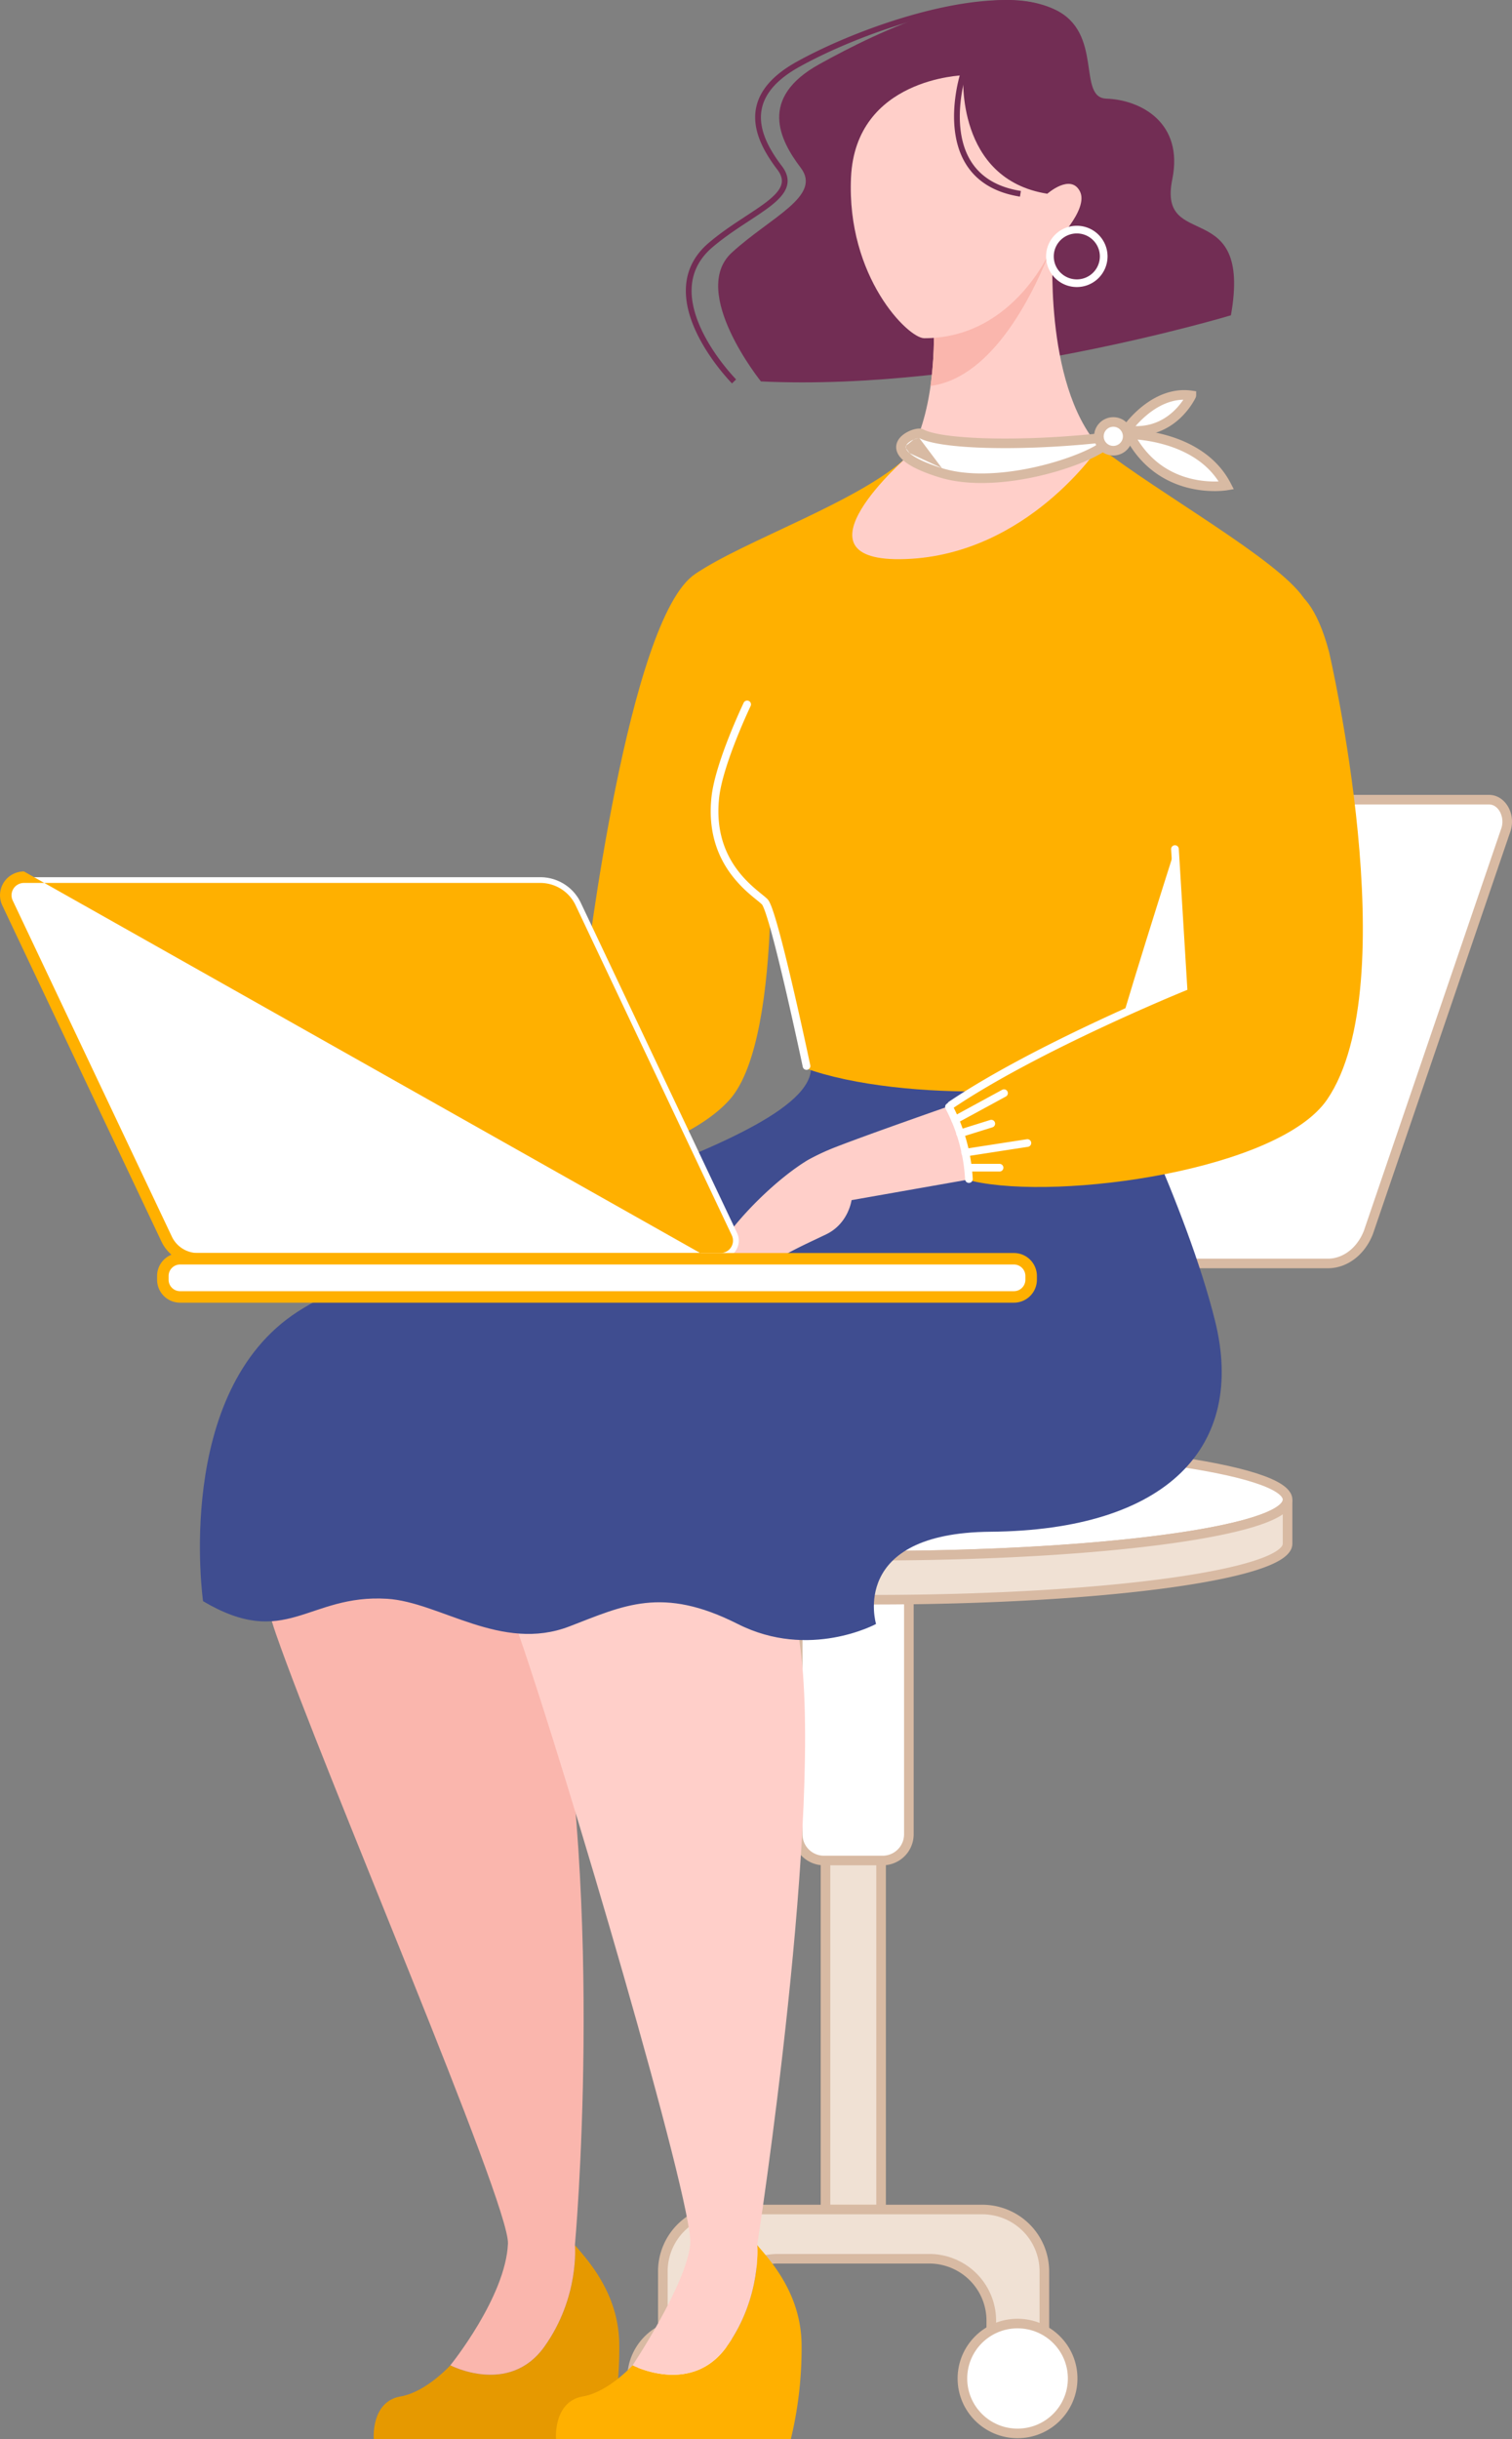 <svg width="155" height="250" fill="none" xmlns="http://www.w3.org/2000/svg"><rect width="100%" height="100%" fill="#808080" stroke="none"/><path d="M90.322 189.414h-5.696v37.052h5.696v-37.052z" fill="#F0E1D4"/><path fill-rule="evenodd" clip-rule="evenodd" d="M84.133 188.924h6.681v38.032h-6.68v-38.032zm.985.981v36.07h4.712v-36.07h-4.712z" fill="#D8BAA3"/><path d="M81.779 162.001H93.17v26.011a2.677 2.677 0 01-.791 1.895 2.695 2.695 0 01-1.904.784h-6.008c-.714 0-1.4-.282-1.904-.786a2.678 2.678 0 01-.79-1.897v-26.007h.005z" fill="#fff"/><path fill-rule="evenodd" clip-rule="evenodd" d="M81.282 161.511h12.381v26.501a3.17 3.17 0 01-.935 2.243 3.195 3.195 0 01-2.253.927v-.491.491h-6.007a3.193 3.193 0 01-2.252-.93 3.168 3.168 0 01-.933-2.244v-26.497zm.985.981v25.516c0 .581.232 1.139.645 1.551.412.411.972.642 1.556.642h6.008c.583 0 1.143-.23 1.556-.641.413-.41.646-.967.647-1.549v-25.519H82.267z" fill="#D8BAA3"/><path d="M107.06 232.804v8.47h-5.44v-3.424a6.33 6.33 0 00-1.864-4.483 6.376 6.376 0 00-4.5-1.857H79.754a6.376 6.376 0 00-4.5 1.857 6.328 6.328 0 00-1.863 4.483v3.424h-5.44v-8.47a6.33 6.33 0 011.863-4.483 6.376 6.376 0 014.5-1.857h26.384c1.688 0 3.306.668 4.499 1.857a6.331 6.331 0 011.863 4.483z" fill="#F0E1D4"/><path fill-rule="evenodd" clip-rule="evenodd" d="M74.314 226.954c-1.557 0-3.05.616-4.151 1.714a5.838 5.838 0 00-1.72 4.136v7.979h4.456v-2.933a6.82 6.82 0 012.008-4.83 6.87 6.87 0 014.847-2.001h15.502a6.87 6.87 0 014.848 2.001 6.818 6.818 0 012.008 4.83v2.933h4.456v-7.979a5.843 5.843 0 00-1.719-4.136 5.886 5.886 0 00-4.151-1.714H74.314zm-4.848 1.02a6.87 6.87 0 014.848-2.001h26.384a6.872 6.872 0 014.847 2.002 6.819 6.819 0 012.007 4.829v8.96h-6.425v-3.914a5.838 5.838 0 00-1.72-4.136 5.879 5.879 0 00-4.15-1.714H79.753c-1.557 0-3.05.616-4.151 1.714a5.839 5.839 0 00-1.72 4.136v3.914h-6.425v-8.96a6.82 6.82 0 012.008-4.83z" fill="#D8BAA3"/><path d="M104.311 249.411c3.121 0 5.651-2.52 5.651-5.63s-2.53-5.631-5.651-5.631-5.65 2.521-5.65 5.631c0 3.11 2.529 5.63 5.65 5.63z" fill="#fff"/><path fill-rule="evenodd" clip-rule="evenodd" d="M104.311 238.641c-2.849 0-5.158 2.301-5.158 5.14 0 2.839 2.309 5.14 5.158 5.14s5.159-2.301 5.159-5.14c0-2.839-2.31-5.14-5.159-5.14zm-6.143 5.14c0-3.381 2.751-6.121 6.143-6.121 3.393 0 6.143 2.74 6.143 6.121 0 3.38-2.75 6.121-6.143 6.121-3.392 0-6.143-2.741-6.143-6.121z" fill="#D8BAA3"/><path d="M70.445 249.411c3.121 0 5.651-2.52 5.651-5.63s-2.53-5.631-5.65-5.631c-3.122 0-5.652 2.521-5.652 5.631 0 3.11 2.53 5.63 5.651 5.63z" fill="#fff"/><path fill-rule="evenodd" clip-rule="evenodd" d="M70.445 238.641c-2.849 0-5.158 2.301-5.158 5.14 0 2.839 2.31 5.14 5.158 5.14 2.85 0 5.159-2.301 5.159-5.14 0-2.839-2.31-5.14-5.159-5.14zm-6.143 5.14c0-3.381 2.75-6.121 6.143-6.121s6.143 2.74 6.143 6.121c0 3.38-2.75 6.121-6.143 6.121-3.392 0-6.143-2.741-6.143-6.121z" fill="#D8BAA3"/><path d="M100.665 149.004l14.044-41.126h10.042l-14.045 41.126h-10.041z" fill="#F0E1D4"/><path fill-rule="evenodd" clip-rule="evenodd" d="M114.357 107.387h11.082l-14.38 42.108H99.977l14.38-42.108zm.705.981l-13.71 40.146h9.002l13.71-40.146h-9.002z" fill="#D8BAA3"/><path d="M97.908 149.004l14.045-41.126h10.041l-14.044 41.126H97.908z" fill="#fff"/><path fill-rule="evenodd" clip-rule="evenodd" d="M111.6 107.387h11.082l-14.38 42.108H97.221l14.379-42.108zm.705.981l-13.71 40.146h9.002l13.71-40.146h-9.002z" fill="#D8BAA3"/><path d="M131.993 153.709c0 .8-1.213 1.569-3.407 2.256-6.485 2.048-21.532 3.484-39.06 3.484-16.131 0-30.16-1.216-37.35-3.008a28.79 28.79 0 01-1.712-.476c-2.193-.693-3.406-1.456-3.406-2.256 0-.679.868-1.329 2.465-1.933 5.868-2.221 21.564-3.81 40.003-3.81 23.455 0 42.467 2.572 42.467 5.743z" fill="#fff"/><path fill-rule="evenodd" clip-rule="evenodd" d="M64.858 149.527c-6.96.674-12.293 1.623-15.16 2.708-.779.294-1.343.587-1.704.867-.37.286-.444.492-.444.607 0 .138.112.401.659.758.522.341 1.324.689 2.404 1.03.507.16 1.067.316 1.681.469 7.13 1.776 21.11 2.993 37.232 2.993 17.527 0 32.506-1.439 38.912-3.462h.001c1.079-.338 1.881-.686 2.403-1.028.546-.357.659-.622.659-.76 0-.137-.109-.396-.643-.749-.51-.337-1.295-.681-2.353-1.019-2.108-.674-5.184-1.288-9.016-1.806-7.657-1.036-18.251-1.678-29.963-1.678-9.206 0-17.724.397-24.668 1.07zm-.095-.977c6.98-.676 15.53-1.074 24.763-1.074 11.743 0 22.382.643 30.095 1.687 3.853.521 6.996 1.144 9.185 1.844 1.091.349 1.975.726 2.596 1.136.598.395 1.083.91 1.083 1.566 0 .661-.494 1.182-1.102 1.58-.633.415-1.534.795-2.648 1.143-6.566 2.074-21.681 3.507-39.209 3.507-16.14 0-30.219-1.215-37.47-3.022-.63-.156-1.21-.318-1.74-.485-1.114-.351-2.015-.731-2.647-1.145-.608-.397-1.103-.916-1.103-1.578 0-.564.36-1.023.824-1.382.472-.366 1.14-.7 1.958-1.009m15.415-2.768c-6.965.675-12.414 1.632-15.415 2.768l15.415-2.768z" fill="#D8BAA3"/><path d="M131.993 153.709v4.512c0 3.17-19.012 5.74-42.467 5.74-16.131 0-30.16-1.216-37.35-3.007-3.265-.812-5.12-1.742-5.12-2.733v-4.512c0 .8 1.213 1.569 3.406 2.256a28.31 28.31 0 001.711.476c7.191 1.792 21.22 3.008 37.351 3.008 17.524 0 32.575-1.436 39.061-3.484 2.195-.693 3.408-1.456 3.408-2.256z" fill="#F0E1D4"/><path fill-rule="evenodd" clip-rule="evenodd" d="M47.548 155.209v3.012c0 .084.037.214.208.395.173.184.455.389.865.604.82.431 2.055.855 3.674 1.258 7.13 1.776 21.11 2.993 37.231 2.993 11.713 0 22.306-.642 29.963-1.677 3.832-.518 6.908-1.132 9.016-1.806 1.058-.338 1.843-.682 2.353-1.019.534-.353.643-.612.643-.748v-3.014a4.939 4.939 0 01-.119.08c-.633.414-1.534.794-2.649 1.145-6.565 2.074-21.684 3.507-39.209 3.507-16.14 0-30.218-1.215-37.47-3.022a28.403 28.403 0 01-1.74-.485c-1.114-.348-2.015-.728-2.648-1.143a4.878 4.878 0 01-.118-.08zm-.984-1.5v4.512c0 .411.195.769.474 1.066.276.294.663.559 1.124.801.924.485 2.248.932 3.894 1.342 7.251 1.806 21.33 3.022 37.47 3.022 11.742 0 22.382-.643 30.095-1.686 3.853-.521 6.996-1.144 9.185-1.844 1.091-.348 1.975-.725 2.596-1.135.598-.395 1.083-.91 1.083-1.566v-4.512h-.984c0 .138-.112.401-.659.758-.522.341-1.325.689-2.406 1.03-6.406 2.023-21.388 3.462-38.912 3.462-16.122 0-30.101-1.217-37.231-2.993v-.001a27.304 27.304 0 01-1.682-.468h-.001c-1.08-.338-1.881-.686-2.403-1.028-.546-.357-.659-.622-.659-.76h-.984zm5.611 7.245l-.119.476.12-.476z" fill="#D8BAA3"/><path d="M152.643 81.962H99.038c-1.368 0-2.614.955-3.2 2.454L81.516 126.28c-.59 1.495.319 3.218 1.685 3.218h52.926c1.772 0 3.398-1.242 4.156-3.192l14.047-41.127c.582-1.496-.319-3.217-1.686-3.217z" fill="#fff"/><path fill-rule="evenodd" clip-rule="evenodd" d="M95.38 84.239c.642-1.645 2.044-2.767 3.658-2.767h53.605c.911 0 1.625.575 2.01 1.31.385.735.479 1.682.138 2.565l-14.046 41.126-.004.01c-.815 2.096-2.598 3.505-4.615 3.505H83.2c-.91 0-1.626-.575-2.013-1.311a3.12 3.12 0 01-.135-2.566l14.324-41.863.004-.01zm.921.346l-14.324 41.864-.004.011a2.14 2.14 0 00.087 1.762c.262.499.684.785 1.14.785h52.926c1.524 0 2.991-1.071 3.693-2.869l14.047-41.126.004-.01a2.159 2.159 0 00-.09-1.766c-.261-.498-.681-.784-1.137-.784H99.038c-1.12 0-2.207.785-2.737 2.133z" fill="#D8BAA3"/><path d="M40.665 120.834l-8.839 1.373c-1.114 2.694-3.74 5.75-4.302 6.047-.608.314-3.77 2.013-3.77 2.013s-.603-1.036-.093-1.943c.335-.588 2.404-1.599 2.166-2.425-.239-.825-1.475-.729-2.022-.486-1.312.589-3.667 2.056-3.415 4.243.217 1.847-1.486 2.021-1.486 2.021s-.894-2.354-.955-2.799c-.061-.446.303-4.858 1.378-6.153.859-1.026 5.043-3.033 7.378-4.071l11.814-5.33 2.146 7.51z" fill="#FFCFC9"/><path d="M78.758 80.357s1.85 25.759-3.938 32.327c-5.786 6.569-25.368 10.402-34.366 8.362l-2.24-7.798C47.1 107.262 60.069 99.42 60.069 99.42s4.316-36.092 11.207-40.592c6.892-4.5 7.25 16.434 7.482 21.53z" fill="#FFB000"/><path fill-rule="evenodd" clip-rule="evenodd" d="M38.107 113.104a.394.394 0 01.532.165 18.275 18.275 0 012.088 7.56.392.392 0 01-.372.412.392.392 0 01-.414-.371 17.495 17.495 0 00-2-7.236.392.392 0 01.166-.53z" fill="#fff"/><path fill-rule="evenodd" clip-rule="evenodd" d="M44.281 111.855a.391.391 0 01-.157.532l-5.013 2.725a.394.394 0 01-.534-.156.391.391 0 01.157-.532l5.013-2.725a.394.394 0 01.534.156zm-1.277 3.196a.391.391 0 01-.258.491l-3.182.997a.392.392 0 11-.236-.749l3.182-.996a.394.394 0 01.494.257zm3.715 2.042a.392.392 0 01-.33.448l-6.351.983a.392.392 0 11-.12-.775l6.351-.983a.394.394 0 01.45.327zm-6.779 2.589c0-.216.177-.392.394-.392h3.12a.393.393 0 110 .785h-3.12a.393.393 0 01-.394-.393z" fill="#fff"/><path d="M62.38 250H38.318s-.329-3.845 2.756-4.379c2.611-.453 5.092-3.19 5.092-3.19s6.035 3.151 9.648-1.922c3.613-5.074 3.125-10.398 3.125-10.398 1.146 1.385 4.408 4.74 4.542 9.978a39.56 39.56 0 01-1.1 9.911z" fill="#E69900"/><path d="M36.099 145.541c-4.02.546-12.745 7.726-7.825 21.887 4.92 14.16 23.98 58.428 23.799 62.53-.242 5.477-5.907 12.473-5.907 12.473s6.035 3.151 9.648-1.922c3.613-5.074 3.123-10.398 3.123-10.398s3.11-34.136-2.276-62.055c-2.474-12.782-13.334-23.497-20.562-22.515z" fill="#FAB6AD"/><path d="M81.07 250H57.005s-.329-3.845 2.757-4.379c2.608-.453 5.091-3.19 5.091-3.19s6.035 3.151 9.648-1.922c3.613-5.074 3.123-10.398 3.123-10.398 1.148 1.385 4.408 4.74 4.544 9.978A39.567 39.567 0 0181.07 250z" fill="#FFB000"/><path d="M54.788 145.418c-3.253 2.415-6.558 7.847-1.636 22.01 4.922 14.162 17.937 58.437 17.608 62.53-.329 4.092-5.907 12.473-5.907 12.473s6.035 3.151 9.648-1.922c3.613-5.074 3.123-10.398 3.123-10.398s6.962-44.926 4.304-62.055c-1.989-12.864-18.106-29.354-27.14-22.638z" fill="#FFCFC9"/><path d="M113.89 108.259s7.732 15.302 10.668 27.122c3.204 12.901-4.899 21.461-23.037 21.614-14.548.123-11.715 9.454-11.715 9.454s-6.822 3.716-14.177 0c-7.761-3.924-11.691-1.889-17.246.245-6.993 2.702-13.294-2.501-18.713-2.829-8.131-.49-10.342 5.283-18.854.247 0 0-3.07-21.476 9.742-29.7 12.812-8.224 54.16-17.054 52.532-25.416l30.8-.737z" fill="#3F4D90"/><path d="M71.276 58.828c4.952-3.406 17.097-7.518 21.814-12.1l19.576-.94c6.363 4.934 18.273 11.527 20.985 15.498l-13.202 25.74s-5.777 18.086-6.602 21.727c-.825 3.641-21.462 4.353-31.366.706 0 0-2.953-16.087-3.89-17.03-.937-.944-6.013-3.754-5.066-10.69l-2.249-22.911z" fill="#FFB000"/><path fill-rule="evenodd" clip-rule="evenodd" d="M76.762 71.842c.196.093.28.327.186.523l-.008-.004.008.004-.002.004-.006.012-.024.05-.091.196a62.38 62.38 0 00-1.358 3.171c-.77 1.948-1.567 4.29-1.748 5.982-.36 3.373.638 5.714 1.829 7.328.598.811 1.25 1.444 1.813 1.936.262.227.503.423.714.595l.05.04c.216.176.414.337.549.473.113.115.205.292.281.46.084.184.172.415.264.683.186.537.396 1.244.62 2.058.447 1.63.955 3.71 1.432 5.758a408.993 408.993 0 011.647 7.385l.108.507.028.133.01.046-.386.081-.385.08-.01-.045-.028-.133a444.974 444.974 0 00-1.751-7.877c-.477-2.043-.982-4.112-1.425-5.728a34.626 34.626 0 00-.604-2.01 7.557 7.557 0 00-.238-.616 1.95 1.95 0 00-.088-.177c-.024-.04-.036-.053-.036-.053a6.517 6.517 0 00-.485-.416l-.051-.042c-.21-.17-.462-.374-.734-.611a12.86 12.86 0 01-1.93-2.062c-1.294-1.754-2.36-4.287-1.977-7.876.193-1.808 1.028-4.238 1.798-6.186a63.254 63.254 0 011.47-3.413l.024-.052.007-.014.002-.005.355.169-.355-.169a.395.395 0 01.525-.185zm5.997 37.805a.395.395 0 01-.466-.304l.385-.08.386-.081a.393.393 0 01-.305.465z" fill="#fff"/><path d="M87.297 123.008c-.104.602-.606 2.55-2.626 3.517-2.363 1.126-2.745 1.278-4.812 2.409-1.648.905-2.788 2.996-3.517 3.869-1.634 1.962-2.906-3.969-2.48-5.185 1.901-2.994 5.87-6.866 8.964-8.728a23.52 23.52 0 012.84-1.322c2.525-.981 6.942-2.551 11.829-4.264l2.166 7.526-12.364 2.178z" fill="#FFCFC9"/><path d="M97.479 113.255c8.888-5.985 23.834-12.061 23.834-12.061l-1.152-23.477c-.275-5.598 1.792-11.097 5.819-15.01 3.595-3.495 7.875-4.917 10.268 4.12 0 0 7.919 33.971-.197 45.863-4.923 7.224-27.343 10.398-36.341 8.37l-2.231-7.805z" fill="#FFB000"/><path fill-rule="evenodd" clip-rule="evenodd" d="M120.425 86.634a.393.393 0 01.417.368l.881 14.449-.261.106-.149-.363.149.363-.042.018a169.02 169.02 0 00-2.425 1.022 222.139 222.139 0 00-6.099 2.738c-4.843 2.265-10.779 5.27-15.197 8.245a.393.393 0 01-.44-.65c4.47-3.01 10.451-6.036 15.303-8.305a217.509 217.509 0 017.939-3.52l.402-.167-.847-13.889a.392.392 0 01.369-.415z" fill="#fff"/><path fill-rule="evenodd" clip-rule="evenodd" d="M97.099 113.104a.394.394 0 01.532.165 18.313 18.313 0 012.088 7.56.392.392 0 01-.372.412.393.393 0 01-.414-.37 17.53 17.53 0 00-2-7.237.392.392 0 01.166-.53z" fill="#fff"/><path fill-rule="evenodd" clip-rule="evenodd" d="M103.271 111.855a.391.391 0 01-.157.532l-5.011 2.725a.394.394 0 01-.534-.156.391.391 0 01.156-.532l5.011-2.725a.395.395 0 01.535.156zm-1.276 3.196a.392.392 0 01-.257.492l-3.184.996a.393.393 0 11-.236-.749l3.184-.996a.393.393 0 01.493.257zm3.715 2.042a.391.391 0 01-.328.448l-6.352.983a.393.393 0 11-.12-.775l6.351-.983a.393.393 0 01.449.327zm-6.778 2.589c0-.216.176-.392.394-.392h3.121a.393.393 0 110 .785h-3.121a.393.393 0 01-.394-.393z" fill="#fff"/><path d="M126.186 32.316s-25.99 7.835-48.18 6.778c0 0-7.385-9.166-2.987-13.202 3.974-3.643 9.27-5.795 7.069-8.692-2.202-2.898-4.32-7.167 1.89-10.614 6.21-3.447 17.37-8.81 24.171-5.605 5.019 2.374 2.24 9.024 5.263 9.128 3.499.12 7.952 2.437 6.763 8.272-1.534 7.515 8.213 1.56 6.011 13.934z" fill="#722D54"/><path fill-rule="evenodd" clip-rule="evenodd" d="M93.809 2.065c-4.414 1.235-8.771 3.07-11.855 4.782-3.043 1.689-3.974 3.532-3.948 5.251.027 1.76 1.054 3.486 2.15 4.928.598.787.724 1.532.44 2.252-.27.683-.895 1.295-1.665 1.889-.619.476-1.365.965-2.159 1.485l-.612.402c-1.025.678-2.105 1.42-3.117 2.281-1.487 1.266-2.077 2.722-2.14 4.2-.062 1.492.41 3.024 1.087 4.42.675 1.391 1.543 2.626 2.244 3.514a21.64 21.64 0 001.135 1.324l.069.071.017.018.005.005-.21.207-.211.206-.002-.002-.005-.005a22.266 22.266 0 01-1.262-1.46c-.717-.908-1.612-2.18-2.312-3.623-.699-1.44-1.213-3.074-1.144-4.699.069-1.638.73-3.249 2.346-4.623 1.04-.886 2.145-1.644 3.174-2.324l.624-.41c.791-.519 1.513-.991 2.112-1.453.759-.585 1.27-1.114 1.477-1.639.193-.489.14-1.02-.363-1.681-1.105-1.456-2.239-3.313-2.269-5.274-.03-2.002 1.084-4.017 4.251-5.774 3.126-1.735 7.527-3.588 11.983-4.835C98.096.254 102.643-.402 106.043.3l-.12.577c-3.257-.672-7.692-.05-12.114 1.188z" fill="#722D54"/><path d="M107.952 25.112s-1.061 14.097 4.725 20.677c0 0-7.318 11.044-19.817 11.512-12.5.47.242-10.572.242-10.572s3.066-4.12 2.591-14.569l12.259-7.048z" fill="#FFCFC9"/><path d="M107.871 25.157c-1.742 4.57-5.962 13.552-12.483 14.4.33-2.452.431-4.928.303-7.399l12.18-7.001z" fill="#FAB6AD"/><path d="M107.952 25.112s-3.775 9.554-13.208 9.554c-1.65 0-7.97-6.292-7.504-16.48.467-10.188 11.513-10.47 11.513-10.47s-.788 10.653 8.61 12.142c0 0 2.394-2.115 3.347-.236.953 1.88-2.758 5.49-2.758 5.49z" fill="#FFCFC9"/><path fill-rule="evenodd" clip-rule="evenodd" d="M98.472 7.435l.28.09.282.092-.002.006a1.646 1.646 0 00-.033.108 15.86 15.86 0 00-.362 1.564c-.183 1.025-.328 2.399-.188 3.812.141 1.414.566 2.849 1.508 4.016.938 1.162 2.409 2.088 4.696 2.45l-.093.581c-2.412-.382-4.022-1.371-5.063-2.662-1.037-1.285-1.487-2.842-1.635-4.327-.148-1.485.005-2.916.193-3.972a16.422 16.422 0 01.377-1.629l.029-.095.008-.025.002-.007v-.002z" fill="#722D54"/><path fill-rule="evenodd" clip-rule="evenodd" d="M110.388 23.927a2.359 2.359 0 00-2.363 2.354c0 1.3 1.058 2.354 2.363 2.354a2.358 2.358 0 002.362-2.354c0-1.3-1.058-2.354-2.362-2.354zm-3.151 2.354a3.145 3.145 0 013.151-3.14 3.145 3.145 0 013.15 3.14 3.145 3.145 0 01-3.15 3.139 3.145 3.145 0 01-3.151-3.14z" fill="#fff"/><path d="M112.449 44.936c.197-.022.636.818.473.928-2.535 1.693-10.946 4.316-16.51 2.586-7.337-2.284-2.587-4.344-1.97-3.997 1.94 1.062 9.747 1.334 18.007.483z" fill="#fff"/><path fill-rule="evenodd" clip-rule="evenodd" d="M96.558 47.981c-1.815-.565-2.812-1.097-3.31-1.535l3.31 1.535zm-3.31-1.535c-.244-.216-.34-.385-.375-.499l.376.499zm-.375-.499a.368.368 0 01.019-.278l-.02.278zm.019-.278c.098-.214.385-.446.761-.609l-.761.609zm.761-.609c.177-.076.345-.124.473-.144l-.473.144zm.473-.144a.728.728 0 01.121-.01l-.121.01zm.121-.01c.573.3 1.485.517 2.596.676 1.158.165 2.593.273 4.218.32 3.2.094 7.164-.046 11.245-.458a1.284 1.284 0 01.076.131l.019.037c-1.289.776-3.812 1.745-6.699 2.349-3.082.644-6.479.85-9.144.02m-2.288-3.074h-.004.004zm.411-.883a.862.862 0 00-.373-.098 1.648 1.648 0 00-.336.021 3.037 3.037 0 00-.71.213c-.458.198-1.016.558-1.265 1.101-.133.29-.173.622-.066.972.103.339.332.654.665.947.656.58 1.816 1.161 3.669 1.738 2.9.902 6.491.66 9.639.003 3.146-.658 5.951-1.754 7.292-2.65h.001a.583.583 0 00.249-.432.867.867 0 00-.022-.277 1.895 1.895 0 00-.166-.435 2.073 2.073 0 00-.255-.389 1.033 1.033 0 00-.19-.176.618.618 0 00-.416-.114c-4.11.424-8.104.568-11.307.474-1.602-.047-2.998-.153-4.107-.311-1.127-.16-1.9-.368-2.302-.587z" fill="#D8BAA3"/><path d="M115.461 44.089s2.757-4.12 6.671-3.561c0 0-1.931 4.259-6.671 3.56z" fill="#fff"/><path fill-rule="evenodd" clip-rule="evenodd" d="M115.461 44.089l-.409-.273-.431.645.768.113c2.548.375 4.358-.588 5.517-1.642a7.84 7.84 0 001.567-1.99 5.564 5.564 0 00.105-.206l.002-.004v-.001c.001-.001.033-.1.044-.203v-.425l-.422-.06c-2.153-.308-3.957.675-5.185 1.676a11.15 11.15 0 00-1.825 1.901l-.102.14a.913.913 0 00-.027.04l-.008.011-.002.004-.001.001.409.273zm2.179-1.61a9.975 9.975 0 00-1.229 1.196c1.729.022 2.977-.691 3.831-1.467a6.849 6.849 0 001.067-1.24c-1.445.028-2.704.724-3.669 1.51z" fill="#D8BAA3"/><path d="M115.751 44.514s7.25-.03 9.979 5.25c0 0-6.697 1.146-9.979-5.25z" fill="#fff"/><path fill-rule="evenodd" clip-rule="evenodd" d="M116.62 45.054c1.545 2.496 3.668 3.564 5.469 4.007a10.257 10.257 0 002.829.284c-1.329-2.052-3.443-3.14-5.344-3.716a15.186 15.186 0 00-2.954-.575zm9.11 4.71l.083.483.662-.113-.308-.595c-1.45-2.806-4.09-4.177-6.307-4.849a16.16 16.16 0 00-3.769-.657 9.94 9.94 0 00-.248-.008l-.067-.001h-.027l.002.49-.002-.49-.801.003.365.71c1.718 3.35 4.346 4.737 6.54 5.277a11.24 11.24 0 002.784.32 9.695 9.695 0 001.084-.073l.065-.01.018-.002.006-.001h.002l-.082-.484z" fill="#D8BAA3"/><path d="M114.128 46.194c.816 0 1.477-.66 1.477-1.472 0-.812-.661-1.471-1.477-1.471-.815 0-1.476.659-1.476 1.471 0 .813.661 1.472 1.476 1.472z" fill="#fff"/><path fill-rule="evenodd" clip-rule="evenodd" d="M114.128 43.741a.983.983 0 00-.984.981c0 .542.441.981.984.981.544 0 .985-.44.985-.98a.983.983 0 00-.985-.982zm-1.969.981c0-1.083.882-1.962 1.969-1.962 1.088 0 1.969.879 1.969 1.962a1.965 1.965 0 01-1.969 1.962 1.966 1.966 0 01-1.969-1.962z" fill="#D8BAA3"/><path d="M73.87 129.017H20.28a3.537 3.537 0 01-3.198-2.021L.773 92.554a1.848 1.848 0 01.786-2.417c.275-.151.584-.23.897-.23h52.928c.871 0 1.725.247 2.46.712a4.582 4.582 0 011.696 1.913l16.016 33.836a1.85 1.85 0 01-.787 2.419c-.276.151-.585.23-.899.23z" fill="#fff"/><path fill-rule="evenodd" clip-rule="evenodd" d="M2.455 90.496a1.273 1.273 0 00-1.074.588 1.262 1.262 0 00-.075 1.218l16.31 34.442v.001a2.946 2.946 0 002.665 1.683H73.87v.589-.589a1.275 1.275 0 001.27-1.189 1.262 1.262 0 00-.118-.619v-.001L59.005 92.783a3.994 3.994 0 00-1.478-1.667 4.013 4.013 0 00-2.144-.62H2.455zm71.414 39.109h-53.59a4.13 4.13 0 01-3.73-2.357L.238 92.805a2.435 2.435 0 011.035-3.184 2.458 2.458 0 011.182-.302" fill="#FFB000"/><path d="M103.937 129.017H18.463c-.977 0-1.768.789-1.768 1.762v.388c0 .973.791 1.762 1.768 1.762h85.474c.977 0 1.768-.789 1.768-1.762v-.388c0-.973-.791-1.762-1.768-1.762z" fill="#fff"/><path fill-rule="evenodd" clip-rule="evenodd" d="M18.463 129.605c-.65 0-1.178.526-1.178 1.173v.389c0 .648.528 1.173 1.178 1.173h85.474c.65 0 1.178-.525 1.178-1.173v-.389c0-.647-.528-1.173-1.178-1.173H18.463zm-2.359 1.173a2.354 2.354 0 012.359-2.35h85.474a2.354 2.354 0 012.359 2.35v.389a2.354 2.354 0 01-2.359 2.35H18.463a2.354 2.354 0 01-2.359-2.35v-.389z" fill="#FFB000"/></svg>